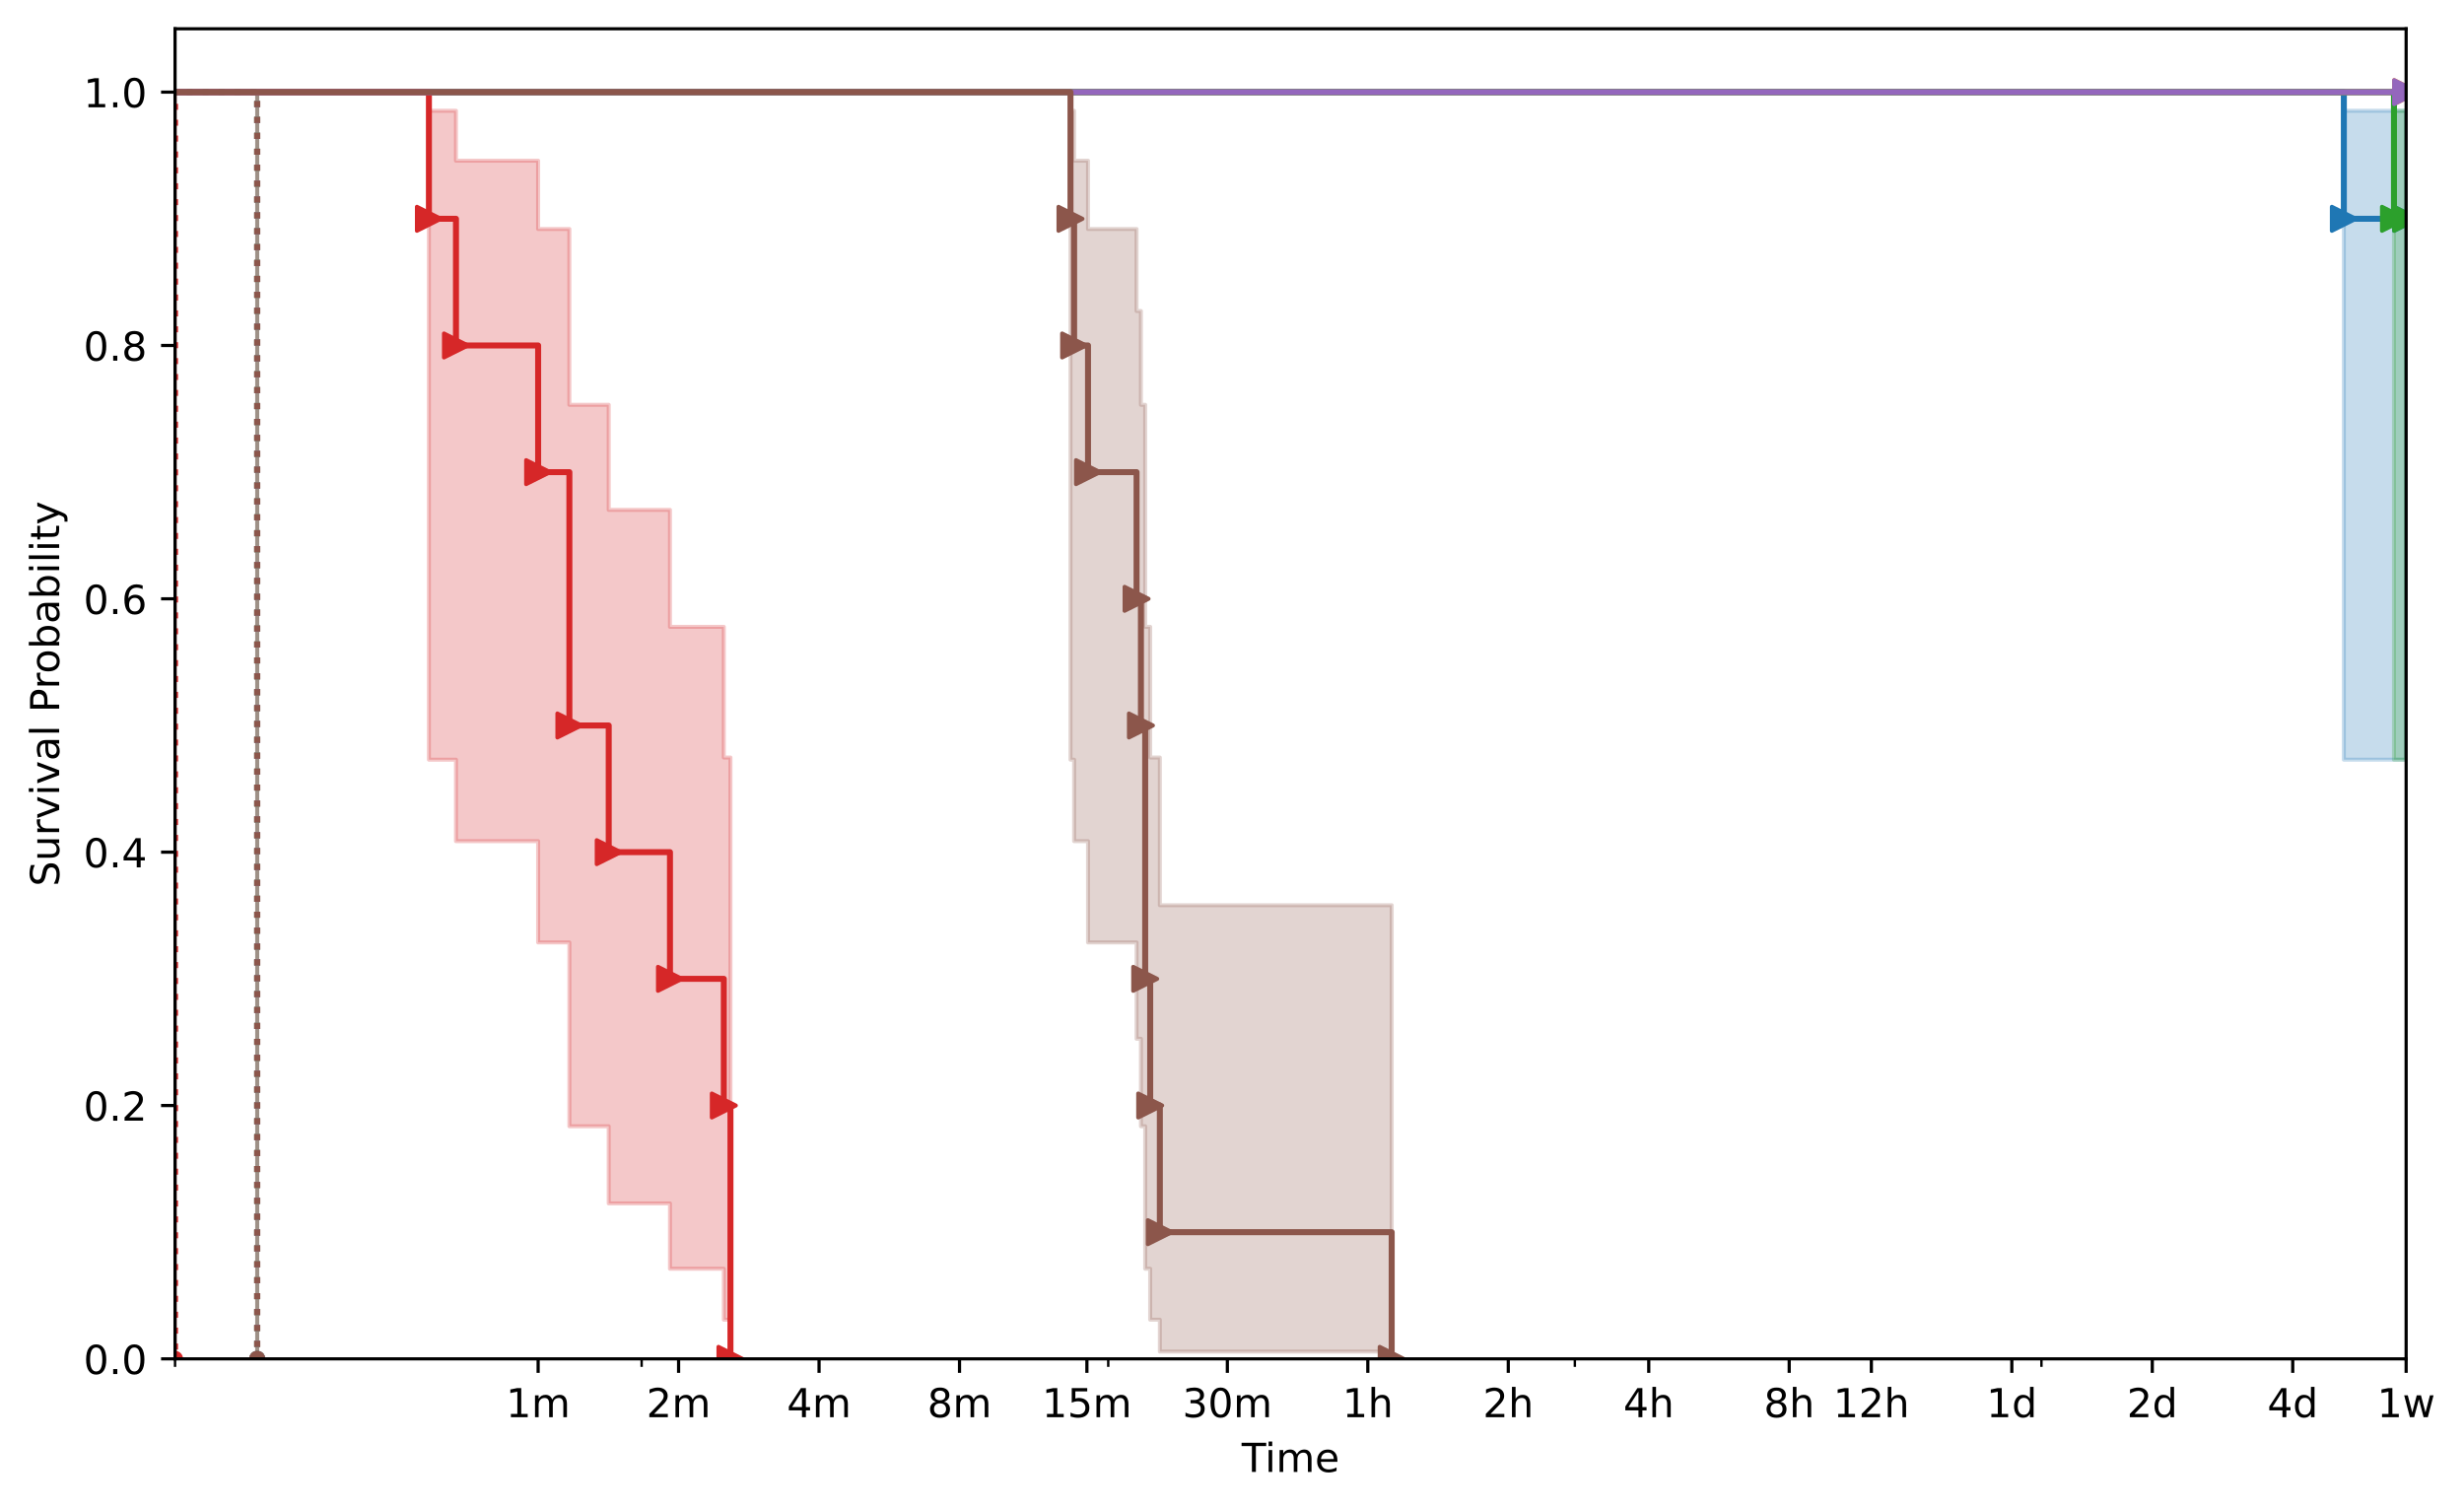 <?xml version="1.0" encoding="utf-8" standalone="no"?>
<!DOCTYPE svg PUBLIC "-//W3C//DTD SVG 1.1//EN"
  "http://www.w3.org/Graphics/SVG/1.1/DTD/svg11.dtd">
<!-- Created with matplotlib (https://matplotlib.org/) -->
<svg height="377.396pt" version="1.1" viewBox="0 0 616.252 377.396" width="616.252pt" xmlns="http://www.w3.org/2000/svg" xmlns:xlink="http://www.w3.org/1999/xlink">
 <defs>
  <style type="text/css">
*{stroke-linecap:butt;stroke-linejoin:round;}
  </style>
 </defs>
 <g id="figure_1">
  <g id="patch_1">
   <path d="M 0 377.396 
L 616.252 377.396 
L 616.252 0 
L 0 0 
z
" style="fill:#ffffff;"/>
  </g>
  <g id="axes_1">
   <g id="patch_2">
    <path d="M 43.781 339.84 
L 601.781 339.84 
L 601.781 7.2 
L 43.781 7.2 
z
" style="fill:#ffffff;"/>
   </g>
   <g id="PolyCollection_1">
    <defs>
     <path d="M -167.45 -354.356 
L -167.45 -354.356 
L 64.331 -354.356 
L 64.331 -37.556 
L 64.331 -37.556 
L 64.331 -37.556 
L 64.331 -354.356 
L -167.45 -354.356 
z
" id="m9ce439e5b4" style="stroke:#1f77b4;stroke-opacity:0.25;"/>
    </defs>
    <g clip-path="url(#p87a1a9e14b)">
     <use style="fill:#1f77b4;fill-opacity:0.25;stroke:#1f77b4;stroke-opacity:0.25;" x="0" xlink:href="#m9ce439e5b4" y="377.396"/>
    </g>
   </g>
   <g id="PolyCollection_2">
    <path clip-path="url(#p87a1a9e14b)" d="M -167.45 23.04 
L -167.45 23.04 
L 586.202 23.04 
L 586.202 189.991 
L 601.781 189.991 
L 601.781 189.991 
L 601.781 27.703 
L 601.781 27.703 
L 601.781 27.703 
L 586.202 27.703 
L 586.202 23.04 
L -167.45 23.04 
z
" style="fill:#1f77b4;fill-opacity:0.25;stroke:#1f77b4;stroke-opacity:0.25;"/>
   </g>
   <g id="PolyCollection_3">
    <defs>
     <path d="M -167.45 -354.356 
L -167.45 -354.356 
L 64.331 -354.356 
L 64.331 -37.556 
L 64.331 -37.556 
L 64.331 -37.556 
L 64.331 -354.356 
L -167.45 -354.356 
z
" id="m882e3e33bb" style="stroke:#ff7f0e;stroke-opacity:0.25;"/>
    </defs>
    <g clip-path="url(#p87a1a9e14b)">
     <use style="fill:#ff7f0e;fill-opacity:0.25;stroke:#ff7f0e;stroke-opacity:0.25;" x="0" xlink:href="#m882e3e33bb" y="377.396"/>
    </g>
   </g>
   <g id="PolyCollection_4">
    <path clip-path="url(#p87a1a9e14b)" d="M -167.45 23.04 
L -167.45 23.04 
L 601.781 23.04 
L 601.781 23.04 
L 601.781 23.04 
L 601.781 23.04 
L 601.781 23.04 
L -167.45 23.04 
z
" style="fill:#ff7f0e;fill-opacity:0.25;stroke:#ff7f0e;stroke-opacity:0.25;"/>
   </g>
   <g id="PolyCollection_5">
    <defs>
     <path d="M -167.45 -354.356 
L -167.45 -354.356 
L 64.331 -354.356 
L 64.331 -37.556 
L 64.331 -37.556 
L 64.331 -37.556 
L 64.331 -354.356 
L -167.45 -354.356 
z
" id="m2f1acb7f61" style="stroke:#2ca02c;stroke-opacity:0.25;"/>
    </defs>
    <g clip-path="url(#p87a1a9e14b)">
     <use style="fill:#2ca02c;fill-opacity:0.25;stroke:#2ca02c;stroke-opacity:0.25;" x="0" xlink:href="#m2f1acb7f61" y="377.396"/>
    </g>
   </g>
   <g id="PolyCollection_6">
    <path clip-path="url(#p87a1a9e14b)" d="M -167.45 23.04 
L -167.45 23.04 
L 598.739 23.04 
L 598.739 189.991 
L 601.781 189.991 
L 601.781 189.991 
L 601.781 27.703 
L 601.781 27.703 
L 601.781 27.703 
L 598.739 27.703 
L 598.739 23.04 
L -167.45 23.04 
z
" style="fill:#2ca02c;fill-opacity:0.25;stroke:#2ca02c;stroke-opacity:0.25;"/>
   </g>
   <g id="PolyCollection_7">
    <defs>
     <path d="M -167.45 -354.356 
L -167.45 -354.356 
L 43.781 -354.356 
L 43.781 -37.556 
L 43.781 -37.556 
L 43.781 -37.556 
L 43.781 -354.356 
L -167.45 -354.356 
z
" id="m83a14685df" style="stroke:#d62728;stroke-opacity:0.25;"/>
    </defs>
    <g clip-path="url(#p87a1a9e14b)">
     <use style="fill:#d62728;fill-opacity:0.25;stroke:#d62728;stroke-opacity:0.25;" x="0" xlink:href="#m83a14685df" y="377.396"/>
    </g>
   </g>
   <g id="PolyCollection_8">
    <defs>
     <path d="M -167.45 -354.356 
L -167.45 -354.356 
L 107.272 -354.356 
L 107.272 -187.406 
L 114.04 -187.406 
L 114.04 -167.029 
L 134.589 -167.029 
L 134.589 -141.694 
L 142.402 -141.694 
L 142.402 -95.723 
L 152.242 -95.723 
L 152.242 -76.425 
L 167.562 -76.425 
L 167.562 -60.092 
L 181.028 -60.092 
L 181.028 -47.348 
L 182.689 -47.348 
L 182.689 -37.556 
L 182.689 -37.556 
L 182.689 -37.556 
L 182.689 -187.946 
L 181.028 -187.946 
L 181.028 -220.625 
L 167.562 -220.625 
L 167.562 -249.877 
L 152.242 -249.877 
L 152.242 -276.162 
L 142.402 -276.162 
L 142.402 -320.126 
L 134.589 -320.126 
L 134.589 -337.209 
L 114.04 -337.209 
L 114.04 -349.693 
L 107.272 -349.693 
L 107.272 -354.356 
L -167.45 -354.356 
z
" id="meb1978f36b" style="stroke:#d62728;stroke-opacity:0.25;"/>
    </defs>
    <g clip-path="url(#p87a1a9e14b)">
     <use style="fill:#d62728;fill-opacity:0.25;stroke:#d62728;stroke-opacity:0.25;" x="0" xlink:href="#meb1978f36b" y="377.396"/>
    </g>
   </g>
   <g id="PolyCollection_9">
    <defs>
     <path d="M -167.45 -354.356 
L -167.45 -354.356 
L 64.331 -354.356 
L 64.331 -37.556 
L 64.331 -37.556 
L 64.331 -37.556 
L 64.331 -354.356 
L -167.45 -354.356 
z
" id="m0535d4df26" style="stroke:#9467bd;stroke-opacity:0.25;"/>
    </defs>
    <g clip-path="url(#p87a1a9e14b)">
     <use style="fill:#9467bd;fill-opacity:0.25;stroke:#9467bd;stroke-opacity:0.25;" x="0" xlink:href="#m0535d4df26" y="377.396"/>
    </g>
   </g>
   <g id="PolyCollection_10">
    <path clip-path="url(#p87a1a9e14b)" d="M -167.45 23.04 
L -167.45 23.04 
L 601.781 23.04 
L 601.781 23.04 
L 601.781 23.04 
L 601.781 23.04 
L 601.781 23.04 
L -167.45 23.04 
z
" style="fill:#9467bd;fill-opacity:0.25;stroke:#9467bd;stroke-opacity:0.25;"/>
   </g>
   <g id="PolyCollection_11">
    <defs>
     <path d="M -167.45 -354.356 
L -167.45 -354.356 
L 64.331 -354.356 
L 64.331 -37.556 
L 64.331 -37.556 
L 64.331 -37.556 
L 64.331 -354.356 
L -167.45 -354.356 
z
" id="m85f57fadf6" style="stroke:#8c564b;stroke-opacity:0.25;"/>
    </defs>
    <g clip-path="url(#p87a1a9e14b)">
     <use style="fill:#8c564b;fill-opacity:0.25;stroke:#8c564b;stroke-opacity:0.25;" x="0" xlink:href="#m85f57fadf6" y="377.396"/>
    </g>
   </g>
   <g id="PolyCollection_12">
    <defs>
     <path d="M -167.45 -354.356 
L -167.45 -354.356 
L 267.732 -354.356 
L 267.732 -187.406 
L 268.64 -187.406 
L 268.64 -167.029 
L 272.116 -167.029 
L 272.116 -141.694 
L 284.259 -141.694 
L 284.259 -117.602 
L 285.349 -117.602 
L 285.349 -95.723 
L 286.416 -95.723 
L 286.416 -60.092 
L 287.667 -60.092 
L 287.667 -47.348 
L 290.081 -47.348 
L 290.081 -39.369 
L 348.064 -39.369 
L 348.064 -37.556 
L 348.064 -37.556 
L 348.064 -37.556 
L 348.064 -151.011 
L 290.081 -151.011 
L 290.081 -187.946 
L 287.667 -187.946 
L 287.667 -220.625 
L 286.416 -220.625 
L 286.416 -276.162 
L 285.349 -276.162 
L 285.349 -299.62 
L 284.259 -299.62 
L 284.259 -320.126 
L 272.116 -320.126 
L 272.116 -337.209 
L 268.64 -337.209 
L 268.64 -349.693 
L 267.732 -349.693 
L 267.732 -354.356 
L -167.45 -354.356 
z
" id="me3c7402cce" style="stroke:#8c564b;stroke-opacity:0.25;"/>
    </defs>
    <g clip-path="url(#p87a1a9e14b)">
     <use style="fill:#8c564b;fill-opacity:0.25;stroke:#8c564b;stroke-opacity:0.25;" x="0" xlink:href="#me3c7402cce" y="377.396"/>
    </g>
   </g>
   <g id="matplotlib.axis_1">
    <g id="xtick_1">
     <g id="line2d_1">
      <defs>
       <path d="M 0 0 
L 0 3.5 
" id="m092094ebe4" style="stroke:#000000;stroke-width:0.8;"/>
      </defs>
      <g>
       <use style="stroke:#000000;stroke-width:0.8;" x="134.589" xlink:href="#m092094ebe4" y="339.84"/>
      </g>
     </g>
     <g id="text_1">
      <!-- 1m -->
      <defs>
       <path d="M 12.406 8.297 
L 28.516 8.297 
L 28.516 63.922 
L 10.984 60.406 
L 10.984 69.391 
L 28.422 72.906 
L 38.281 72.906 
L 38.281 8.297 
L 54.391 8.297 
L 54.391 0 
L 12.406 0 
z
" id="DejaVuSans-49"/>
       <path d="M 52 44.188 
Q 55.375 50.25 60.062 53.125 
Q 64.75 56 71.094 56 
Q 79.641 56 84.281 50.016 
Q 88.922 44.047 88.922 33.016 
L 88.922 0 
L 79.891 0 
L 79.891 32.719 
Q 79.891 40.578 77.094 44.375 
Q 74.312 48.188 68.609 48.188 
Q 61.625 48.188 57.562 43.547 
Q 53.516 38.922 53.516 30.906 
L 53.516 0 
L 44.484 0 
L 44.484 32.719 
Q 44.484 40.625 41.703 44.406 
Q 38.922 48.188 33.109 48.188 
Q 26.219 48.188 22.156 43.531 
Q 18.109 38.875 18.109 30.906 
L 18.109 0 
L 9.078 0 
L 9.078 54.688 
L 18.109 54.688 
L 18.109 46.188 
Q 21.188 51.219 25.484 53.609 
Q 29.781 56 35.688 56 
Q 41.656 56 45.828 52.969 
Q 50 49.953 52 44.188 
z
" id="DejaVuSans-109"/>
      </defs>
      <g transform="translate(126.538 354.438)scale(0.1 -0.1)">
       <use xlink:href="#DejaVuSans-49"/>
       <use x="63.623" xlink:href="#DejaVuSans-109"/>
      </g>
     </g>
    </g>
    <g id="xtick_2">
     <g id="line2d_2">
      <g>
       <use style="stroke:#000000;stroke-width:0.8;" x="169.719" xlink:href="#m092094ebe4" y="339.84"/>
      </g>
     </g>
     <g id="text_2">
      <!-- 2m -->
      <defs>
       <path d="M 19.188 8.297 
L 53.609 8.297 
L 53.609 0 
L 7.328 0 
L 7.328 8.297 
Q 12.938 14.109 22.625 23.891 
Q 32.328 33.688 34.812 36.531 
Q 39.547 41.844 41.422 45.531 
Q 43.312 49.219 43.312 52.781 
Q 43.312 58.594 39.234 62.25 
Q 35.156 65.922 28.609 65.922 
Q 23.969 65.922 18.812 64.312 
Q 13.672 62.703 7.812 59.422 
L 7.812 69.391 
Q 13.766 71.781 18.938 73 
Q 24.125 74.219 28.422 74.219 
Q 39.75 74.219 46.484 68.547 
Q 53.219 62.891 53.219 53.422 
Q 53.219 48.922 51.531 44.891 
Q 49.859 40.875 45.406 35.406 
Q 44.188 33.984 37.641 27.219 
Q 31.109 20.453 19.188 8.297 
z
" id="DejaVuSans-50"/>
      </defs>
      <g transform="translate(161.667 354.438)scale(0.1 -0.1)">
       <use xlink:href="#DejaVuSans-50"/>
       <use x="63.623" xlink:href="#DejaVuSans-109"/>
      </g>
     </g>
    </g>
    <g id="xtick_3">
     <g id="line2d_3">
      <g>
       <use style="stroke:#000000;stroke-width:0.8;" x="204.848" xlink:href="#m092094ebe4" y="339.84"/>
      </g>
     </g>
     <g id="text_3">
      <!-- 4m -->
      <defs>
       <path d="M 37.797 64.312 
L 12.891 25.391 
L 37.797 25.391 
z
M 35.203 72.906 
L 47.609 72.906 
L 47.609 25.391 
L 58.016 25.391 
L 58.016 17.188 
L 47.609 17.188 
L 47.609 0 
L 37.797 0 
L 37.797 17.188 
L 4.891 17.188 
L 4.891 26.703 
z
" id="DejaVuSans-52"/>
      </defs>
      <g transform="translate(196.796 354.438)scale(0.1 -0.1)">
       <use xlink:href="#DejaVuSans-52"/>
       <use x="63.623" xlink:href="#DejaVuSans-109"/>
      </g>
     </g>
    </g>
    <g id="xtick_4">
     <g id="line2d_4">
      <g>
       <use style="stroke:#000000;stroke-width:0.8;" x="239.977" xlink:href="#m092094ebe4" y="339.84"/>
      </g>
     </g>
     <g id="text_4">
      <!-- 8m -->
      <defs>
       <path d="M 31.781 34.625 
Q 24.75 34.625 20.719 30.859 
Q 16.703 27.094 16.703 20.516 
Q 16.703 13.922 20.719 10.156 
Q 24.75 6.391 31.781 6.391 
Q 38.812 6.391 42.859 10.172 
Q 46.922 13.969 46.922 20.516 
Q 46.922 27.094 42.891 30.859 
Q 38.875 34.625 31.781 34.625 
z
M 21.922 38.812 
Q 15.578 40.375 12.031 44.719 
Q 8.5 49.078 8.5 55.328 
Q 8.5 64.062 14.719 69.141 
Q 20.953 74.219 31.781 74.219 
Q 42.672 74.219 48.875 69.141 
Q 55.078 64.062 55.078 55.328 
Q 55.078 49.078 51.531 44.719 
Q 48 40.375 41.703 38.812 
Q 48.828 37.156 52.797 32.312 
Q 56.781 27.484 56.781 20.516 
Q 56.781 9.906 50.312 4.234 
Q 43.844 -1.422 31.781 -1.422 
Q 19.734 -1.422 13.25 4.234 
Q 6.781 9.906 6.781 20.516 
Q 6.781 27.484 10.781 32.312 
Q 14.797 37.156 21.922 38.812 
z
M 18.312 54.391 
Q 18.312 48.734 21.844 45.562 
Q 25.391 42.391 31.781 42.391 
Q 38.141 42.391 41.719 45.562 
Q 45.312 48.734 45.312 54.391 
Q 45.312 60.062 41.719 63.234 
Q 38.141 66.406 31.781 66.406 
Q 25.391 66.406 21.844 63.234 
Q 18.312 60.062 18.312 54.391 
z
" id="DejaVuSans-56"/>
      </defs>
      <g transform="translate(231.926 354.438)scale(0.1 -0.1)">
       <use xlink:href="#DejaVuSans-56"/>
       <use x="63.623" xlink:href="#DejaVuSans-109"/>
      </g>
     </g>
    </g>
    <g id="xtick_5">
     <g id="line2d_5">
      <g>
       <use style="stroke:#000000;stroke-width:0.8;" x="271.836" xlink:href="#m092094ebe4" y="339.84"/>
      </g>
     </g>
     <g id="text_5">
      <!-- 15m -->
      <defs>
       <path d="M 10.797 72.906 
L 49.516 72.906 
L 49.516 64.594 
L 19.828 64.594 
L 19.828 46.734 
Q 21.969 47.469 24.109 47.828 
Q 26.266 48.188 28.422 48.188 
Q 40.625 48.188 47.75 41.5 
Q 54.891 34.812 54.891 23.391 
Q 54.891 11.625 47.562 5.094 
Q 40.234 -1.422 26.906 -1.422 
Q 22.312 -1.422 17.547 -0.641 
Q 12.797 0.141 7.719 1.703 
L 7.719 11.625 
Q 12.109 9.234 16.797 8.062 
Q 21.484 6.891 26.703 6.891 
Q 35.156 6.891 40.078 11.328 
Q 45.016 15.766 45.016 23.391 
Q 45.016 31 40.078 35.438 
Q 35.156 39.891 26.703 39.891 
Q 22.75 39.891 18.812 39.016 
Q 14.891 38.141 10.797 36.281 
z
" id="DejaVuSans-53"/>
      </defs>
      <g transform="translate(260.603 354.438)scale(0.1 -0.1)">
       <use xlink:href="#DejaVuSans-49"/>
       <use x="63.623" xlink:href="#DejaVuSans-53"/>
       <use x="127.246" xlink:href="#DejaVuSans-109"/>
      </g>
     </g>
    </g>
    <g id="xtick_6">
     <g id="line2d_6">
      <g>
       <use style="stroke:#000000;stroke-width:0.8;" x="306.965" xlink:href="#m092094ebe4" y="339.84"/>
      </g>
     </g>
     <g id="text_6">
      <!-- 30m -->
      <defs>
       <path d="M 40.578 39.312 
Q 47.656 37.797 51.625 33 
Q 55.609 28.219 55.609 21.188 
Q 55.609 10.406 48.188 4.484 
Q 40.766 -1.422 27.094 -1.422 
Q 22.516 -1.422 17.656 -0.516 
Q 12.797 0.391 7.625 2.203 
L 7.625 11.719 
Q 11.719 9.328 16.594 8.109 
Q 21.484 6.891 26.812 6.891 
Q 36.078 6.891 40.938 10.547 
Q 45.797 14.203 45.797 21.188 
Q 45.797 27.641 41.281 31.266 
Q 36.766 34.906 28.719 34.906 
L 20.219 34.906 
L 20.219 43.016 
L 29.109 43.016 
Q 36.375 43.016 40.234 45.922 
Q 44.094 48.828 44.094 54.297 
Q 44.094 59.906 40.109 62.906 
Q 36.141 65.922 28.719 65.922 
Q 24.656 65.922 20.016 65.031 
Q 15.375 64.156 9.812 62.312 
L 9.812 71.094 
Q 15.438 72.656 20.344 73.438 
Q 25.25 74.219 29.594 74.219 
Q 40.828 74.219 47.359 69.109 
Q 53.906 64.016 53.906 55.328 
Q 53.906 49.266 50.438 45.094 
Q 46.969 40.922 40.578 39.312 
z
" id="DejaVuSans-51"/>
       <path d="M 31.781 66.406 
Q 24.172 66.406 20.328 58.906 
Q 16.5 51.422 16.5 36.375 
Q 16.5 21.391 20.328 13.891 
Q 24.172 6.391 31.781 6.391 
Q 39.453 6.391 43.281 13.891 
Q 47.125 21.391 47.125 36.375 
Q 47.125 51.422 43.281 58.906 
Q 39.453 66.406 31.781 66.406 
z
M 31.781 74.219 
Q 44.047 74.219 50.516 64.516 
Q 56.984 54.828 56.984 36.375 
Q 56.984 17.969 50.516 8.266 
Q 44.047 -1.422 31.781 -1.422 
Q 19.531 -1.422 13.062 8.266 
Q 6.594 17.969 6.594 36.375 
Q 6.594 54.828 13.062 64.516 
Q 19.531 74.219 31.781 74.219 
z
" id="DejaVuSans-48"/>
      </defs>
      <g transform="translate(295.732 354.438)scale(0.1 -0.1)">
       <use xlink:href="#DejaVuSans-51"/>
       <use x="63.623" xlink:href="#DejaVuSans-48"/>
       <use x="127.246" xlink:href="#DejaVuSans-109"/>
      </g>
     </g>
    </g>
    <g id="xtick_7">
     <g id="line2d_7">
      <g>
       <use style="stroke:#000000;stroke-width:0.8;" x="342.094" xlink:href="#m092094ebe4" y="339.84"/>
      </g>
     </g>
     <g id="text_7">
      <!-- 1h -->
      <defs>
       <path d="M 54.891 33.016 
L 54.891 0 
L 45.906 0 
L 45.906 32.719 
Q 45.906 40.484 42.875 44.328 
Q 39.844 48.188 33.797 48.188 
Q 26.516 48.188 22.312 43.547 
Q 18.109 38.922 18.109 30.906 
L 18.109 0 
L 9.078 0 
L 9.078 75.984 
L 18.109 75.984 
L 18.109 46.188 
Q 21.344 51.125 25.703 53.562 
Q 30.078 56 35.797 56 
Q 45.219 56 50.047 50.172 
Q 54.891 44.344 54.891 33.016 
z
" id="DejaVuSans-104"/>
      </defs>
      <g transform="translate(335.744 354.438)scale(0.1 -0.1)">
       <use xlink:href="#DejaVuSans-49"/>
       <use x="63.623" xlink:href="#DejaVuSans-104"/>
      </g>
     </g>
    </g>
    <g id="xtick_8">
     <g id="line2d_8">
      <g>
       <use style="stroke:#000000;stroke-width:0.8;" x="377.224" xlink:href="#m092094ebe4" y="339.84"/>
      </g>
     </g>
     <g id="text_8">
      <!-- 2h -->
      <g transform="translate(370.874 354.438)scale(0.1 -0.1)">
       <use xlink:href="#DejaVuSans-50"/>
       <use x="63.623" xlink:href="#DejaVuSans-104"/>
      </g>
     </g>
    </g>
    <g id="xtick_9">
     <g id="line2d_9">
      <g>
       <use style="stroke:#000000;stroke-width:0.8;" x="412.353" xlink:href="#m092094ebe4" y="339.84"/>
      </g>
     </g>
     <g id="text_9">
      <!-- 4h -->
      <g transform="translate(406.003 354.438)scale(0.1 -0.1)">
       <use xlink:href="#DejaVuSans-52"/>
       <use x="63.623" xlink:href="#DejaVuSans-104"/>
      </g>
     </g>
    </g>
    <g id="xtick_10">
     <g id="line2d_10">
      <g>
       <use style="stroke:#000000;stroke-width:0.8;" x="447.482" xlink:href="#m092094ebe4" y="339.84"/>
      </g>
     </g>
     <g id="text_10">
      <!-- 8h -->
      <g transform="translate(441.132 354.438)scale(0.1 -0.1)">
       <use xlink:href="#DejaVuSans-56"/>
       <use x="63.623" xlink:href="#DejaVuSans-104"/>
      </g>
     </g>
    </g>
    <g id="xtick_11">
     <g id="line2d_11">
      <g>
       <use style="stroke:#000000;stroke-width:0.8;" x="468.031" xlink:href="#m092094ebe4" y="339.84"/>
      </g>
     </g>
     <g id="text_11">
      <!-- 12h -->
      <g transform="translate(458.5 354.438)scale(0.1 -0.1)">
       <use xlink:href="#DejaVuSans-49"/>
       <use x="63.623" xlink:href="#DejaVuSans-50"/>
       <use x="127.246" xlink:href="#DejaVuSans-104"/>
      </g>
     </g>
    </g>
    <g id="xtick_12">
     <g id="line2d_12">
      <g>
       <use style="stroke:#000000;stroke-width:0.8;" x="503.161" xlink:href="#m092094ebe4" y="339.84"/>
      </g>
     </g>
     <g id="text_12">
      <!-- 1d -->
      <defs>
       <path d="M 45.406 46.391 
L 45.406 75.984 
L 54.391 75.984 
L 54.391 0 
L 45.406 0 
L 45.406 8.203 
Q 42.578 3.328 38.25 0.953 
Q 33.938 -1.422 27.875 -1.422 
Q 17.969 -1.422 11.734 6.484 
Q 5.516 14.406 5.516 27.297 
Q 5.516 40.188 11.734 48.094 
Q 17.969 56 27.875 56 
Q 33.938 56 38.25 53.625 
Q 42.578 51.266 45.406 46.391 
z
M 14.797 27.297 
Q 14.797 17.391 18.875 11.75 
Q 22.953 6.109 30.078 6.109 
Q 37.203 6.109 41.297 11.75 
Q 45.406 17.391 45.406 27.297 
Q 45.406 37.203 41.297 42.844 
Q 37.203 48.484 30.078 48.484 
Q 22.953 48.484 18.875 42.844 
Q 14.797 37.203 14.797 27.297 
z
" id="DejaVuSans-100"/>
      </defs>
      <g transform="translate(496.805 354.438)scale(0.1 -0.1)">
       <use xlink:href="#DejaVuSans-49"/>
       <use x="63.623" xlink:href="#DejaVuSans-100"/>
      </g>
     </g>
    </g>
    <g id="xtick_13">
     <g id="line2d_13">
      <g>
       <use style="stroke:#000000;stroke-width:0.8;" x="538.29" xlink:href="#m092094ebe4" y="339.84"/>
      </g>
     </g>
     <g id="text_13">
      <!-- 2d -->
      <g transform="translate(531.935 354.438)scale(0.1 -0.1)">
       <use xlink:href="#DejaVuSans-50"/>
       <use x="63.623" xlink:href="#DejaVuSans-100"/>
      </g>
     </g>
    </g>
    <g id="xtick_14">
     <g id="line2d_14">
      <g>
       <use style="stroke:#000000;stroke-width:0.8;" x="573.419" xlink:href="#m092094ebe4" y="339.84"/>
      </g>
     </g>
     <g id="text_14">
      <!-- 4d -->
      <g transform="translate(567.064 354.438)scale(0.1 -0.1)">
       <use xlink:href="#DejaVuSans-52"/>
       <use x="63.623" xlink:href="#DejaVuSans-100"/>
      </g>
     </g>
    </g>
    <g id="xtick_15">
     <g id="line2d_15">
      <g>
       <use style="stroke:#000000;stroke-width:0.8;" x="601.781" xlink:href="#m092094ebe4" y="339.84"/>
      </g>
     </g>
     <g id="text_15">
      <!-- 1w -->
      <defs>
       <path d="M 4.203 54.688 
L 13.188 54.688 
L 24.422 12.016 
L 35.594 54.688 
L 46.188 54.688 
L 57.422 12.016 
L 68.609 54.688 
L 77.594 54.688 
L 63.281 0 
L 52.688 0 
L 40.922 44.828 
L 29.109 0 
L 18.5 0 
z
" id="DejaVuSans-119"/>
      </defs>
      <g transform="translate(594.511 354.438)scale(0.1 -0.1)">
       <use xlink:href="#DejaVuSans-49"/>
       <use x="63.623" xlink:href="#DejaVuSans-119"/>
      </g>
     </g>
    </g>
    <g id="xtick_16">
     <g id="line2d_16">
      <defs>
       <path d="M 0 0 
L 0 2 
" id="m79590875db" style="stroke:#000000;stroke-width:0.6;"/>
      </defs>
      <g>
       <use style="stroke:#000000;stroke-width:0.6;" x="43.781" xlink:href="#m79590875db" y="339.84"/>
      </g>
     </g>
    </g>
    <g id="xtick_17">
     <g id="line2d_17">
      <g>
       <use style="stroke:#000000;stroke-width:0.6;" x="160.478" xlink:href="#m79590875db" y="339.84"/>
      </g>
     </g>
    </g>
    <g id="xtick_18">
     <g id="line2d_18">
      <g>
       <use style="stroke:#000000;stroke-width:0.6;" x="277.175" xlink:href="#m79590875db" y="339.84"/>
      </g>
     </g>
    </g>
    <g id="xtick_19">
     <g id="line2d_19">
      <g>
       <use style="stroke:#000000;stroke-width:0.6;" x="393.872" xlink:href="#m79590875db" y="339.84"/>
      </g>
     </g>
    </g>
    <g id="xtick_20">
     <g id="line2d_20">
      <g>
       <use style="stroke:#000000;stroke-width:0.6;" x="510.569" xlink:href="#m79590875db" y="339.84"/>
      </g>
     </g>
    </g>
    <g id="text_16">
     <!-- Time -->
     <defs>
      <path d="M -0.297 72.906 
L 61.375 72.906 
L 61.375 64.594 
L 35.5 64.594 
L 35.5 0 
L 25.594 0 
L 25.594 64.594 
L -0.297 64.594 
z
" id="DejaVuSans-84"/>
      <path d="M 9.422 54.688 
L 18.406 54.688 
L 18.406 0 
L 9.422 0 
z
M 9.422 75.984 
L 18.406 75.984 
L 18.406 64.594 
L 9.422 64.594 
z
" id="DejaVuSans-105"/>
      <path d="M 56.203 29.594 
L 56.203 25.203 
L 14.891 25.203 
Q 15.484 15.922 20.484 11.062 
Q 25.484 6.203 34.422 6.203 
Q 39.594 6.203 44.453 7.469 
Q 49.312 8.734 54.109 11.281 
L 54.109 2.781 
Q 49.266 0.734 44.188 -0.344 
Q 39.109 -1.422 33.891 -1.422 
Q 20.797 -1.422 13.156 6.188 
Q 5.516 13.812 5.516 26.812 
Q 5.516 40.234 12.766 48.109 
Q 20.016 56 32.328 56 
Q 43.359 56 49.781 48.891 
Q 56.203 41.797 56.203 29.594 
z
M 47.219 32.234 
Q 47.125 39.594 43.094 43.984 
Q 39.062 48.391 32.422 48.391 
Q 24.906 48.391 20.391 44.141 
Q 15.875 39.891 15.188 32.172 
z
" id="DejaVuSans-101"/>
     </defs>
     <g transform="translate(310.548 368.117)scale(0.1 -0.1)">
      <use xlink:href="#DejaVuSans-84"/>
      <use x="57.959" xlink:href="#DejaVuSans-105"/>
      <use x="85.742" xlink:href="#DejaVuSans-109"/>
      <use x="183.154" xlink:href="#DejaVuSans-101"/>
     </g>
    </g>
   </g>
   <g id="matplotlib.axis_2">
    <g id="ytick_1">
     <g id="line2d_21">
      <defs>
       <path d="M 0 0 
L -3.5 0 
" id="m2155b6a8af" style="stroke:#000000;stroke-width:0.8;"/>
      </defs>
      <g>
       <use style="stroke:#000000;stroke-width:0.8;" x="43.781" xlink:href="#m2155b6a8af" y="339.84"/>
      </g>
     </g>
     <g id="text_17">
      <!-- 0.0 -->
      <defs>
       <path d="M 10.688 12.406 
L 21 12.406 
L 21 0 
L 10.688 0 
z
" id="DejaVuSans-46"/>
      </defs>
      <g transform="translate(20.878 343.639)scale(0.1 -0.1)">
       <use xlink:href="#DejaVuSans-48"/>
       <use x="63.623" xlink:href="#DejaVuSans-46"/>
       <use x="95.41" xlink:href="#DejaVuSans-48"/>
      </g>
     </g>
    </g>
    <g id="ytick_2">
     <g id="line2d_22">
      <g>
       <use style="stroke:#000000;stroke-width:0.8;" x="43.781" xlink:href="#m2155b6a8af" y="276.48"/>
      </g>
     </g>
     <g id="text_18">
      <!-- 0.2 -->
      <g transform="translate(20.878 280.279)scale(0.1 -0.1)">
       <use xlink:href="#DejaVuSans-48"/>
       <use x="63.623" xlink:href="#DejaVuSans-46"/>
       <use x="95.41" xlink:href="#DejaVuSans-50"/>
      </g>
     </g>
    </g>
    <g id="ytick_3">
     <g id="line2d_23">
      <g>
       <use style="stroke:#000000;stroke-width:0.8;" x="43.781" xlink:href="#m2155b6a8af" y="213.12"/>
      </g>
     </g>
     <g id="text_19">
      <!-- 0.4 -->
      <g transform="translate(20.878 216.919)scale(0.1 -0.1)">
       <use xlink:href="#DejaVuSans-48"/>
       <use x="63.623" xlink:href="#DejaVuSans-46"/>
       <use x="95.41" xlink:href="#DejaVuSans-52"/>
      </g>
     </g>
    </g>
    <g id="ytick_4">
     <g id="line2d_24">
      <g>
       <use style="stroke:#000000;stroke-width:0.8;" x="43.781" xlink:href="#m2155b6a8af" y="149.76"/>
      </g>
     </g>
     <g id="text_20">
      <!-- 0.6 -->
      <defs>
       <path d="M 33.016 40.375 
Q 26.375 40.375 22.484 35.828 
Q 18.609 31.297 18.609 23.391 
Q 18.609 15.531 22.484 10.953 
Q 26.375 6.391 33.016 6.391 
Q 39.656 6.391 43.531 10.953 
Q 47.406 15.531 47.406 23.391 
Q 47.406 31.297 43.531 35.828 
Q 39.656 40.375 33.016 40.375 
z
M 52.594 71.297 
L 52.594 62.312 
Q 48.875 64.062 45.094 64.984 
Q 41.312 65.922 37.594 65.922 
Q 27.828 65.922 22.672 59.328 
Q 17.531 52.734 16.797 39.406 
Q 19.672 43.656 24.016 45.922 
Q 28.375 48.188 33.594 48.188 
Q 44.578 48.188 50.953 41.516 
Q 57.328 34.859 57.328 23.391 
Q 57.328 12.156 50.688 5.359 
Q 44.047 -1.422 33.016 -1.422 
Q 20.359 -1.422 13.672 8.266 
Q 6.984 17.969 6.984 36.375 
Q 6.984 53.656 15.188 63.938 
Q 23.391 74.219 37.203 74.219 
Q 40.922 74.219 44.703 73.484 
Q 48.484 72.75 52.594 71.297 
z
" id="DejaVuSans-54"/>
      </defs>
      <g transform="translate(20.878 153.559)scale(0.1 -0.1)">
       <use xlink:href="#DejaVuSans-48"/>
       <use x="63.623" xlink:href="#DejaVuSans-46"/>
       <use x="95.41" xlink:href="#DejaVuSans-54"/>
      </g>
     </g>
    </g>
    <g id="ytick_5">
     <g id="line2d_25">
      <g>
       <use style="stroke:#000000;stroke-width:0.8;" x="43.781" xlink:href="#m2155b6a8af" y="86.4"/>
      </g>
     </g>
     <g id="text_21">
      <!-- 0.8 -->
      <g transform="translate(20.878 90.199)scale(0.1 -0.1)">
       <use xlink:href="#DejaVuSans-48"/>
       <use x="63.623" xlink:href="#DejaVuSans-46"/>
       <use x="95.41" xlink:href="#DejaVuSans-56"/>
      </g>
     </g>
    </g>
    <g id="ytick_6">
     <g id="line2d_26">
      <g>
       <use style="stroke:#000000;stroke-width:0.8;" x="43.781" xlink:href="#m2155b6a8af" y="23.04"/>
      </g>
     </g>
     <g id="text_22">
      <!-- 1.0 -->
      <g transform="translate(20.878 26.839)scale(0.1 -0.1)">
       <use xlink:href="#DejaVuSans-49"/>
       <use x="63.623" xlink:href="#DejaVuSans-46"/>
       <use x="95.41" xlink:href="#DejaVuSans-48"/>
      </g>
     </g>
    </g>
    <g id="text_23">
     <!-- Survival Probability -->
     <defs>
      <path d="M 53.516 70.516 
L 53.516 60.891 
Q 47.906 63.578 42.922 64.891 
Q 37.938 66.219 33.297 66.219 
Q 25.25 66.219 20.875 63.094 
Q 16.5 59.969 16.5 54.203 
Q 16.5 49.359 19.406 46.891 
Q 22.312 44.438 30.422 42.922 
L 36.375 41.703 
Q 47.406 39.594 52.656 34.297 
Q 57.906 29 57.906 20.125 
Q 57.906 9.516 50.797 4.047 
Q 43.703 -1.422 29.984 -1.422 
Q 24.812 -1.422 18.969 -0.25 
Q 13.141 0.922 6.891 3.219 
L 6.891 13.375 
Q 12.891 10.016 18.656 8.297 
Q 24.422 6.594 29.984 6.594 
Q 38.422 6.594 43.016 9.906 
Q 47.609 13.234 47.609 19.391 
Q 47.609 24.75 44.312 27.781 
Q 41.016 30.812 33.5 32.328 
L 27.484 33.5 
Q 16.453 35.688 11.516 40.375 
Q 6.594 45.062 6.594 53.422 
Q 6.594 63.094 13.406 68.656 
Q 20.219 74.219 32.172 74.219 
Q 37.312 74.219 42.625 73.281 
Q 47.953 72.359 53.516 70.516 
z
" id="DejaVuSans-83"/>
      <path d="M 8.5 21.578 
L 8.5 54.688 
L 17.484 54.688 
L 17.484 21.922 
Q 17.484 14.156 20.5 10.266 
Q 23.531 6.391 29.594 6.391 
Q 36.859 6.391 41.078 11.031 
Q 45.312 15.672 45.312 23.688 
L 45.312 54.688 
L 54.297 54.688 
L 54.297 0 
L 45.312 0 
L 45.312 8.406 
Q 42.047 3.422 37.719 1 
Q 33.406 -1.422 27.688 -1.422 
Q 18.266 -1.422 13.375 4.438 
Q 8.5 10.297 8.5 21.578 
z
M 31.109 56 
z
" id="DejaVuSans-117"/>
      <path d="M 41.109 46.297 
Q 39.594 47.172 37.812 47.578 
Q 36.031 48 33.891 48 
Q 26.266 48 22.188 43.047 
Q 18.109 38.094 18.109 28.812 
L 18.109 0 
L 9.078 0 
L 9.078 54.688 
L 18.109 54.688 
L 18.109 46.188 
Q 20.953 51.172 25.484 53.578 
Q 30.031 56 36.531 56 
Q 37.453 56 38.578 55.875 
Q 39.703 55.766 41.062 55.516 
z
" id="DejaVuSans-114"/>
      <path d="M 2.984 54.688 
L 12.5 54.688 
L 29.594 8.797 
L 46.688 54.688 
L 56.203 54.688 
L 35.688 0 
L 23.484 0 
z
" id="DejaVuSans-118"/>
      <path d="M 34.281 27.484 
Q 23.391 27.484 19.188 25 
Q 14.984 22.516 14.984 16.5 
Q 14.984 11.719 18.141 8.906 
Q 21.297 6.109 26.703 6.109 
Q 34.188 6.109 38.703 11.406 
Q 43.219 16.703 43.219 25.484 
L 43.219 27.484 
z
M 52.203 31.203 
L 52.203 0 
L 43.219 0 
L 43.219 8.297 
Q 40.141 3.328 35.547 0.953 
Q 30.953 -1.422 24.312 -1.422 
Q 15.922 -1.422 10.953 3.297 
Q 6 8.016 6 15.922 
Q 6 25.141 12.172 29.828 
Q 18.359 34.516 30.609 34.516 
L 43.219 34.516 
L 43.219 35.406 
Q 43.219 41.609 39.141 45 
Q 35.062 48.391 27.688 48.391 
Q 23 48.391 18.547 47.266 
Q 14.109 46.141 10.016 43.891 
L 10.016 52.203 
Q 14.938 54.109 19.578 55.047 
Q 24.219 56 28.609 56 
Q 40.484 56 46.344 49.844 
Q 52.203 43.703 52.203 31.203 
z
" id="DejaVuSans-97"/>
      <path d="M 9.422 75.984 
L 18.406 75.984 
L 18.406 0 
L 9.422 0 
z
" id="DejaVuSans-108"/>
      <path id="DejaVuSans-32"/>
      <path d="M 19.672 64.797 
L 19.672 37.406 
L 32.078 37.406 
Q 38.969 37.406 42.719 40.969 
Q 46.484 44.531 46.484 51.125 
Q 46.484 57.672 42.719 61.234 
Q 38.969 64.797 32.078 64.797 
z
M 9.812 72.906 
L 32.078 72.906 
Q 44.344 72.906 50.609 67.359 
Q 56.891 61.812 56.891 51.125 
Q 56.891 40.328 50.609 34.812 
Q 44.344 29.297 32.078 29.297 
L 19.672 29.297 
L 19.672 0 
L 9.812 0 
z
" id="DejaVuSans-80"/>
      <path d="M 30.609 48.391 
Q 23.391 48.391 19.188 42.75 
Q 14.984 37.109 14.984 27.297 
Q 14.984 17.484 19.156 11.844 
Q 23.344 6.203 30.609 6.203 
Q 37.797 6.203 41.984 11.859 
Q 46.188 17.531 46.188 27.297 
Q 46.188 37.016 41.984 42.703 
Q 37.797 48.391 30.609 48.391 
z
M 30.609 56 
Q 42.328 56 49.016 48.375 
Q 55.719 40.766 55.719 27.297 
Q 55.719 13.875 49.016 6.219 
Q 42.328 -1.422 30.609 -1.422 
Q 18.844 -1.422 12.172 6.219 
Q 5.516 13.875 5.516 27.297 
Q 5.516 40.766 12.172 48.375 
Q 18.844 56 30.609 56 
z
" id="DejaVuSans-111"/>
      <path d="M 48.688 27.297 
Q 48.688 37.203 44.609 42.844 
Q 40.531 48.484 33.406 48.484 
Q 26.266 48.484 22.188 42.844 
Q 18.109 37.203 18.109 27.297 
Q 18.109 17.391 22.188 11.75 
Q 26.266 6.109 33.406 6.109 
Q 40.531 6.109 44.609 11.75 
Q 48.688 17.391 48.688 27.297 
z
M 18.109 46.391 
Q 20.953 51.266 25.266 53.625 
Q 29.594 56 35.594 56 
Q 45.562 56 51.781 48.094 
Q 58.016 40.188 58.016 27.297 
Q 58.016 14.406 51.781 6.484 
Q 45.562 -1.422 35.594 -1.422 
Q 29.594 -1.422 25.266 0.953 
Q 20.953 3.328 18.109 8.203 
L 18.109 0 
L 9.078 0 
L 9.078 75.984 
L 18.109 75.984 
z
" id="DejaVuSans-98"/>
      <path d="M 18.312 70.219 
L 18.312 54.688 
L 36.812 54.688 
L 36.812 47.703 
L 18.312 47.703 
L 18.312 18.016 
Q 18.312 11.328 20.141 9.422 
Q 21.969 7.516 27.594 7.516 
L 36.812 7.516 
L 36.812 0 
L 27.594 0 
Q 17.188 0 13.234 3.875 
Q 9.281 7.766 9.281 18.016 
L 9.281 47.703 
L 2.688 47.703 
L 2.688 54.688 
L 9.281 54.688 
L 9.281 70.219 
z
" id="DejaVuSans-116"/>
      <path d="M 32.172 -5.078 
Q 28.375 -14.844 24.75 -17.812 
Q 21.141 -20.797 15.094 -20.797 
L 7.906 -20.797 
L 7.906 -13.281 
L 13.188 -13.281 
Q 16.891 -13.281 18.938 -11.516 
Q 21 -9.766 23.484 -3.219 
L 25.094 0.875 
L 2.984 54.688 
L 12.5 54.688 
L 29.594 11.922 
L 46.688 54.688 
L 56.203 54.688 
z
" id="DejaVuSans-121"/>
     </defs>
     <g transform="translate(14.798 221.697)rotate(-90)scale(0.1 -0.1)">
      <use xlink:href="#DejaVuSans-83"/>
      <use x="63.477" xlink:href="#DejaVuSans-117"/>
      <use x="126.855" xlink:href="#DejaVuSans-114"/>
      <use x="167.969" xlink:href="#DejaVuSans-118"/>
      <use x="227.148" xlink:href="#DejaVuSans-105"/>
      <use x="254.932" xlink:href="#DejaVuSans-118"/>
      <use x="314.111" xlink:href="#DejaVuSans-97"/>
      <use x="375.391" xlink:href="#DejaVuSans-108"/>
      <use x="403.174" xlink:href="#DejaVuSans-32"/>
      <use x="434.961" xlink:href="#DejaVuSans-80"/>
      <use x="493.514" xlink:href="#DejaVuSans-114"/>
      <use x="532.377" xlink:href="#DejaVuSans-111"/>
      <use x="593.559" xlink:href="#DejaVuSans-98"/>
      <use x="657.035" xlink:href="#DejaVuSans-97"/>
      <use x="718.314" xlink:href="#DejaVuSans-98"/>
      <use x="781.791" xlink:href="#DejaVuSans-105"/>
      <use x="809.574" xlink:href="#DejaVuSans-108"/>
      <use x="837.357" xlink:href="#DejaVuSans-105"/>
      <use x="865.141" xlink:href="#DejaVuSans-116"/>
      <use x="904.35" xlink:href="#DejaVuSans-121"/>
     </g>
    </g>
   </g>
   <g id="line2d_27">
    <path clip-path="url(#p87a1a9e14b)" d="M -1 23.04 
L 64.331 23.04 
L 64.331 339.84 
" style="fill:none;stroke:#1f77b4;stroke-dasharray:1.5,2.475;stroke-dashoffset:0;stroke-width:1.5;"/>
    <defs>
     <path d="M 0 1.5 
C 0.398 1.5 0.779 1.342 1.061 1.061 
C 1.342 0.779 1.5 0.398 1.5 0 
C 1.5 -0.398 1.342 -0.779 1.061 -1.061 
C 0.779 -1.342 0.398 -1.5 0 -1.5 
C -0.398 -1.5 -0.779 -1.342 -1.061 -1.061 
C -1.342 -0.779 -1.5 -0.398 -1.5 0 
C -1.5 0.398 -1.342 0.779 -1.061 1.061 
C -0.779 1.342 -0.398 1.5 0 1.5 
z
" id="m483d0cb19e" style="stroke:#1f77b4;"/>
    </defs>
    <g clip-path="url(#p87a1a9e14b)">
     <use style="fill:#1f77b4;stroke:#1f77b4;" x="-1" xlink:href="#m483d0cb19e" y="250.545"/>
     <use style="fill:#1f77b4;stroke:#1f77b4;" x="64.331" xlink:href="#m483d0cb19e" y="339.84"/>
    </g>
   </g>
   <g id="line2d_28">
    <path clip-path="url(#p87a1a9e14b)" d="M -1 23.04 
L 586.202 23.04 
L 586.202 54.72 
L 601.781 54.72 
L 601.781 54.72 
" style="fill:none;stroke:#1f77b4;stroke-linecap:square;stroke-width:1.5;"/>
    <defs>
     <path d="M 3 0 
L -3 -3 
L -3 3 
z
" id="m72ab03da61" style="stroke:#1f77b4;stroke-linejoin:miter;"/>
    </defs>
    <g clip-path="url(#p87a1a9e14b)">
     <use style="fill:#1f77b4;stroke:#1f77b4;stroke-linejoin:miter;" x="-1" xlink:href="#m72ab03da61" y="30.037"/>
     <use style="fill:#1f77b4;stroke:#1f77b4;stroke-linejoin:miter;" x="586.202" xlink:href="#m72ab03da61" y="54.72"/>
     <use style="fill:#1f77b4;stroke:#1f77b4;stroke-linejoin:miter;" x="601.781" xlink:href="#m72ab03da61" y="54.72"/>
    </g>
   </g>
   <g id="line2d_29">
    <path clip-path="url(#p87a1a9e14b)" d="M -1 23.04 
L 64.331 23.04 
L 64.331 339.84 
" style="fill:none;stroke:#ff7f0e;stroke-dasharray:1.5,2.475;stroke-dashoffset:0;stroke-width:1.5;"/>
    <defs>
     <path d="M 0 1.5 
C 0.398 1.5 0.779 1.342 1.061 1.061 
C 1.342 0.779 1.5 0.398 1.5 0 
C 1.5 -0.398 1.342 -0.779 1.061 -1.061 
C 0.779 -1.342 0.398 -1.5 0 -1.5 
C -0.398 -1.5 -0.779 -1.342 -1.061 -1.061 
C -1.342 -0.779 -1.5 -0.398 -1.5 0 
C -1.5 0.398 -1.342 0.779 -1.061 1.061 
C -0.779 1.342 -0.398 1.5 0 1.5 
z
" id="m92ba4dcd22" style="stroke:#ff7f0e;"/>
    </defs>
    <g clip-path="url(#p87a1a9e14b)">
     <use style="fill:#ff7f0e;stroke:#ff7f0e;" x="-1" xlink:href="#m92ba4dcd22" y="250.545"/>
     <use style="fill:#ff7f0e;stroke:#ff7f0e;" x="64.331" xlink:href="#m92ba4dcd22" y="339.84"/>
    </g>
   </g>
   <g id="line2d_30">
    <path clip-path="url(#p87a1a9e14b)" d="M -1 23.04 
L 601.781 23.04 
L 601.781 23.04 
" style="fill:none;stroke:#ff7f0e;stroke-linecap:square;stroke-width:1.5;"/>
    <defs>
     <path d="M 3 0 
L -3 -3 
L -3 3 
z
" id="m4fb37abce6" style="stroke:#ff7f0e;stroke-linejoin:miter;"/>
    </defs>
    <g clip-path="url(#p87a1a9e14b)">
     <use style="fill:#ff7f0e;stroke:#ff7f0e;stroke-linejoin:miter;" x="-1" xlink:href="#m4fb37abce6" y="23.04"/>
     <use style="fill:#ff7f0e;stroke:#ff7f0e;stroke-linejoin:miter;" x="601.781" xlink:href="#m4fb37abce6" y="23.04"/>
    </g>
   </g>
   <g id="line2d_31">
    <path clip-path="url(#p87a1a9e14b)" d="M -1 23.04 
L 64.331 23.04 
L 64.331 339.84 
" style="fill:none;stroke:#2ca02c;stroke-dasharray:1.5,2.475;stroke-dashoffset:0;stroke-width:1.5;"/>
    <defs>
     <path d="M 0 1.5 
C 0.398 1.5 0.779 1.342 1.061 1.061 
C 1.342 0.779 1.5 0.398 1.5 0 
C 1.5 -0.398 1.342 -0.779 1.061 -1.061 
C 0.779 -1.342 0.398 -1.5 0 -1.5 
C -0.398 -1.5 -0.779 -1.342 -1.061 -1.061 
C -1.342 -0.779 -1.5 -0.398 -1.5 0 
C -1.5 0.398 -1.342 0.779 -1.061 1.061 
C -0.779 1.342 -0.398 1.5 0 1.5 
z
" id="md730f8446f" style="stroke:#2ca02c;"/>
    </defs>
    <g clip-path="url(#p87a1a9e14b)">
     <use style="fill:#2ca02c;stroke:#2ca02c;" x="-1" xlink:href="#md730f8446f" y="250.545"/>
     <use style="fill:#2ca02c;stroke:#2ca02c;" x="64.331" xlink:href="#md730f8446f" y="339.84"/>
    </g>
   </g>
   <g id="line2d_32">
    <path clip-path="url(#p87a1a9e14b)" d="M -1 23.04 
L 598.739 23.04 
L 598.739 54.72 
L 601.781 54.72 
L 601.781 54.72 
" style="fill:none;stroke:#2ca02c;stroke-linecap:square;stroke-width:1.5;"/>
    <defs>
     <path d="M 3 0 
L -3 -3 
L -3 3 
z
" id="mf31a884560" style="stroke:#2ca02c;stroke-linejoin:miter;"/>
    </defs>
    <g clip-path="url(#p87a1a9e14b)">
     <use style="fill:#2ca02c;stroke:#2ca02c;stroke-linejoin:miter;" x="-1" xlink:href="#mf31a884560" y="29.922"/>
     <use style="fill:#2ca02c;stroke:#2ca02c;stroke-linejoin:miter;" x="598.739" xlink:href="#mf31a884560" y="54.72"/>
     <use style="fill:#2ca02c;stroke:#2ca02c;stroke-linejoin:miter;" x="601.781" xlink:href="#mf31a884560" y="54.72"/>
    </g>
   </g>
   <g id="line2d_33">
    <path clip-path="url(#p87a1a9e14b)" d="M -1 23.04 
L 43.781 23.04 
L 43.781 339.84 
" style="fill:none;stroke:#d62728;stroke-dasharray:1.5,2.475;stroke-dashoffset:0;stroke-width:1.5;"/>
    <defs>
     <path d="M 0 1.5 
C 0.398 1.5 0.779 1.342 1.061 1.061 
C 1.342 0.779 1.5 0.398 1.5 0 
C 1.5 -0.398 1.342 -0.779 1.061 -1.061 
C 0.779 -1.342 0.398 -1.5 0 -1.5 
C -0.398 -1.5 -0.779 -1.342 -1.061 -1.061 
C -1.342 -0.779 -1.5 -0.398 -1.5 0 
C -1.5 0.398 -1.342 0.779 -1.061 1.061 
C -0.779 1.342 -0.398 1.5 0 1.5 
z
" id="m960774e6c2" style="stroke:#d62728;"/>
    </defs>
    <g clip-path="url(#p87a1a9e14b)">
     <use style="fill:#d62728;stroke:#d62728;" x="-1" xlink:href="#m960774e6c2" y="272.678"/>
     <use style="fill:#d62728;stroke:#d62728;" x="43.781" xlink:href="#m960774e6c2" y="339.84"/>
    </g>
   </g>
   <g id="line2d_34">
    <path clip-path="url(#p87a1a9e14b)" d="M -1 23.04 
L 107.272 23.04 
L 107.272 54.72 
L 114.04 54.72 
L 114.04 86.4 
L 134.589 86.4 
L 134.589 118.08 
L 142.402 118.08 
L 142.402 181.44 
L 152.242 181.44 
L 152.242 213.12 
L 167.562 213.12 
L 167.562 244.8 
L 181.028 244.8 
L 181.028 276.48 
L 182.689 276.48 
L 182.689 339.84 
" style="fill:none;stroke:#d62728;stroke-linecap:square;stroke-width:1.5;"/>
    <defs>
     <path d="M 3 0 
L -3 -3 
L -3 3 
z
" id="m62a85f8ffe" style="stroke:#d62728;stroke-linejoin:miter;"/>
    </defs>
    <g clip-path="url(#p87a1a9e14b)">
     <use style="fill:#d62728;stroke:#d62728;stroke-linejoin:miter;" x="-1" xlink:href="#m62a85f8ffe" y="42.234"/>
     <use style="fill:#d62728;stroke:#d62728;stroke-linejoin:miter;" x="107.272" xlink:href="#m62a85f8ffe" y="54.72"/>
     <use style="fill:#d62728;stroke:#d62728;stroke-linejoin:miter;" x="114.04" xlink:href="#m62a85f8ffe" y="86.4"/>
     <use style="fill:#d62728;stroke:#d62728;stroke-linejoin:miter;" x="134.589" xlink:href="#m62a85f8ffe" y="118.08"/>
     <use style="fill:#d62728;stroke:#d62728;stroke-linejoin:miter;" x="142.402" xlink:href="#m62a85f8ffe" y="181.44"/>
     <use style="fill:#d62728;stroke:#d62728;stroke-linejoin:miter;" x="152.242" xlink:href="#m62a85f8ffe" y="213.12"/>
     <use style="fill:#d62728;stroke:#d62728;stroke-linejoin:miter;" x="167.562" xlink:href="#m62a85f8ffe" y="244.8"/>
     <use style="fill:#d62728;stroke:#d62728;stroke-linejoin:miter;" x="181.028" xlink:href="#m62a85f8ffe" y="276.48"/>
     <use style="fill:#d62728;stroke:#d62728;stroke-linejoin:miter;" x="182.689" xlink:href="#m62a85f8ffe" y="339.84"/>
    </g>
   </g>
   <g id="line2d_35">
    <path clip-path="url(#p87a1a9e14b)" d="M -1 23.04 
L 64.331 23.04 
L 64.331 339.84 
" style="fill:none;stroke:#9467bd;stroke-dasharray:1.5,2.475;stroke-dashoffset:0;stroke-width:1.5;"/>
    <defs>
     <path d="M 0 1.5 
C 0.398 1.5 0.779 1.342 1.061 1.061 
C 1.342 0.779 1.5 0.398 1.5 0 
C 1.5 -0.398 1.342 -0.779 1.061 -1.061 
C 0.779 -1.342 0.398 -1.5 0 -1.5 
C -0.398 -1.5 -0.779 -1.342 -1.061 -1.061 
C -1.342 -0.779 -1.5 -0.398 -1.5 0 
C -1.5 0.398 -1.342 0.779 -1.061 1.061 
C -0.779 1.342 -0.398 1.5 0 1.5 
z
" id="m027db38f83" style="stroke:#9467bd;"/>
    </defs>
    <g clip-path="url(#p87a1a9e14b)">
     <use style="fill:#9467bd;stroke:#9467bd;" x="-1" xlink:href="#m027db38f83" y="250.545"/>
     <use style="fill:#9467bd;stroke:#9467bd;" x="64.331" xlink:href="#m027db38f83" y="339.84"/>
    </g>
   </g>
   <g id="line2d_36">
    <path clip-path="url(#p87a1a9e14b)" d="M -1 23.04 
L 601.781 23.04 
L 601.781 23.04 
" style="fill:none;stroke:#9467bd;stroke-linecap:square;stroke-width:1.5;"/>
    <defs>
     <path d="M 3 0 
L -3 -3 
L -3 3 
z
" id="m96d7bbad34" style="stroke:#9467bd;stroke-linejoin:miter;"/>
    </defs>
    <g clip-path="url(#p87a1a9e14b)">
     <use style="fill:#9467bd;stroke:#9467bd;stroke-linejoin:miter;" x="-1" xlink:href="#m96d7bbad34" y="23.04"/>
     <use style="fill:#9467bd;stroke:#9467bd;stroke-linejoin:miter;" x="601.781" xlink:href="#m96d7bbad34" y="23.04"/>
    </g>
   </g>
   <g id="line2d_37">
    <path clip-path="url(#p87a1a9e14b)" d="M -1 23.04 
L 64.331 23.04 
L 64.331 339.84 
" style="fill:none;stroke:#8c564b;stroke-dasharray:1.5,2.475;stroke-dashoffset:0;stroke-width:1.5;"/>
    <defs>
     <path d="M 0 1.5 
C 0.398 1.5 0.779 1.342 1.061 1.061 
C 1.342 0.779 1.5 0.398 1.5 0 
C 1.5 -0.398 1.342 -0.779 1.061 -1.061 
C 0.779 -1.342 0.398 -1.5 0 -1.5 
C -0.398 -1.5 -0.779 -1.342 -1.061 -1.061 
C -1.342 -0.779 -1.5 -0.398 -1.5 0 
C -1.5 0.398 -1.342 0.779 -1.061 1.061 
C -0.779 1.342 -0.398 1.5 0 1.5 
z
" id="mf2a2ddcbe6" style="stroke:#8c564b;"/>
    </defs>
    <g clip-path="url(#p87a1a9e14b)">
     <use style="fill:#8c564b;stroke:#8c564b;" x="-1" xlink:href="#mf2a2ddcbe6" y="250.545"/>
     <use style="fill:#8c564b;stroke:#8c564b;" x="64.331" xlink:href="#mf2a2ddcbe6" y="339.84"/>
    </g>
   </g>
   <g id="line2d_38">
    <path clip-path="url(#p87a1a9e14b)" d="M -1 23.04 
L 267.732 23.04 
L 267.732 54.72 
L 268.64 54.72 
L 268.64 86.4 
L 272.116 86.4 
L 272.116 118.08 
L 284.259 118.08 
L 284.259 149.76 
L 285.349 149.76 
L 285.349 181.44 
L 286.416 181.44 
L 286.416 244.8 
L 287.667 244.8 
L 287.667 276.48 
L 290.081 276.48 
L 290.081 308.16 
L 348.064 308.16 
L 348.064 339.84 
" style="fill:none;stroke:#8c564b;stroke-linecap:square;stroke-width:1.5;"/>
    <defs>
     <path d="M 3 0 
L -3 -3 
L -3 3 
z
" id="m5e3e899cc2" style="stroke:#8c564b;stroke-linejoin:miter;"/>
    </defs>
    <g clip-path="url(#p87a1a9e14b)">
     <use style="fill:#8c564b;stroke:#8c564b;stroke-linejoin:miter;" x="-1" xlink:href="#m5e3e899cc2" y="35.157"/>
     <use style="fill:#8c564b;stroke:#8c564b;stroke-linejoin:miter;" x="267.732" xlink:href="#m5e3e899cc2" y="54.72"/>
     <use style="fill:#8c564b;stroke:#8c564b;stroke-linejoin:miter;" x="268.64" xlink:href="#m5e3e899cc2" y="86.4"/>
     <use style="fill:#8c564b;stroke:#8c564b;stroke-linejoin:miter;" x="272.116" xlink:href="#m5e3e899cc2" y="118.08"/>
     <use style="fill:#8c564b;stroke:#8c564b;stroke-linejoin:miter;" x="284.259" xlink:href="#m5e3e899cc2" y="149.76"/>
     <use style="fill:#8c564b;stroke:#8c564b;stroke-linejoin:miter;" x="285.349" xlink:href="#m5e3e899cc2" y="181.44"/>
     <use style="fill:#8c564b;stroke:#8c564b;stroke-linejoin:miter;" x="286.416" xlink:href="#m5e3e899cc2" y="244.8"/>
     <use style="fill:#8c564b;stroke:#8c564b;stroke-linejoin:miter;" x="287.667" xlink:href="#m5e3e899cc2" y="276.48"/>
     <use style="fill:#8c564b;stroke:#8c564b;stroke-linejoin:miter;" x="290.081" xlink:href="#m5e3e899cc2" y="308.16"/>
     <use style="fill:#8c564b;stroke:#8c564b;stroke-linejoin:miter;" x="348.064" xlink:href="#m5e3e899cc2" y="339.84"/>
    </g>
   </g>
   <g id="patch_3">
    <path d="M 43.781 339.84 
L 43.781 7.2 
" style="fill:none;stroke:#000000;stroke-linecap:square;stroke-linejoin:miter;stroke-width:0.8;"/>
   </g>
   <g id="patch_4">
    <path d="M 601.781 339.84 
L 601.781 7.2 
" style="fill:none;stroke:#000000;stroke-linecap:square;stroke-linejoin:miter;stroke-width:0.8;"/>
   </g>
   <g id="patch_5">
    <path d="M 43.781 339.84 
L 601.781 339.84 
" style="fill:none;stroke:#000000;stroke-linecap:square;stroke-linejoin:miter;stroke-width:0.8;"/>
   </g>
   <g id="patch_6">
    <path d="M 43.781 7.2 
L 601.781 7.2 
" style="fill:none;stroke:#000000;stroke-linecap:square;stroke-linejoin:miter;stroke-width:0.8;"/>
   </g>
  </g>
 </g>
 <defs>
  <clipPath id="p87a1a9e14b">
   <rect height="332.64" width="558" x="43.781" y="7.2"/>
  </clipPath>
 </defs>
</svg>
